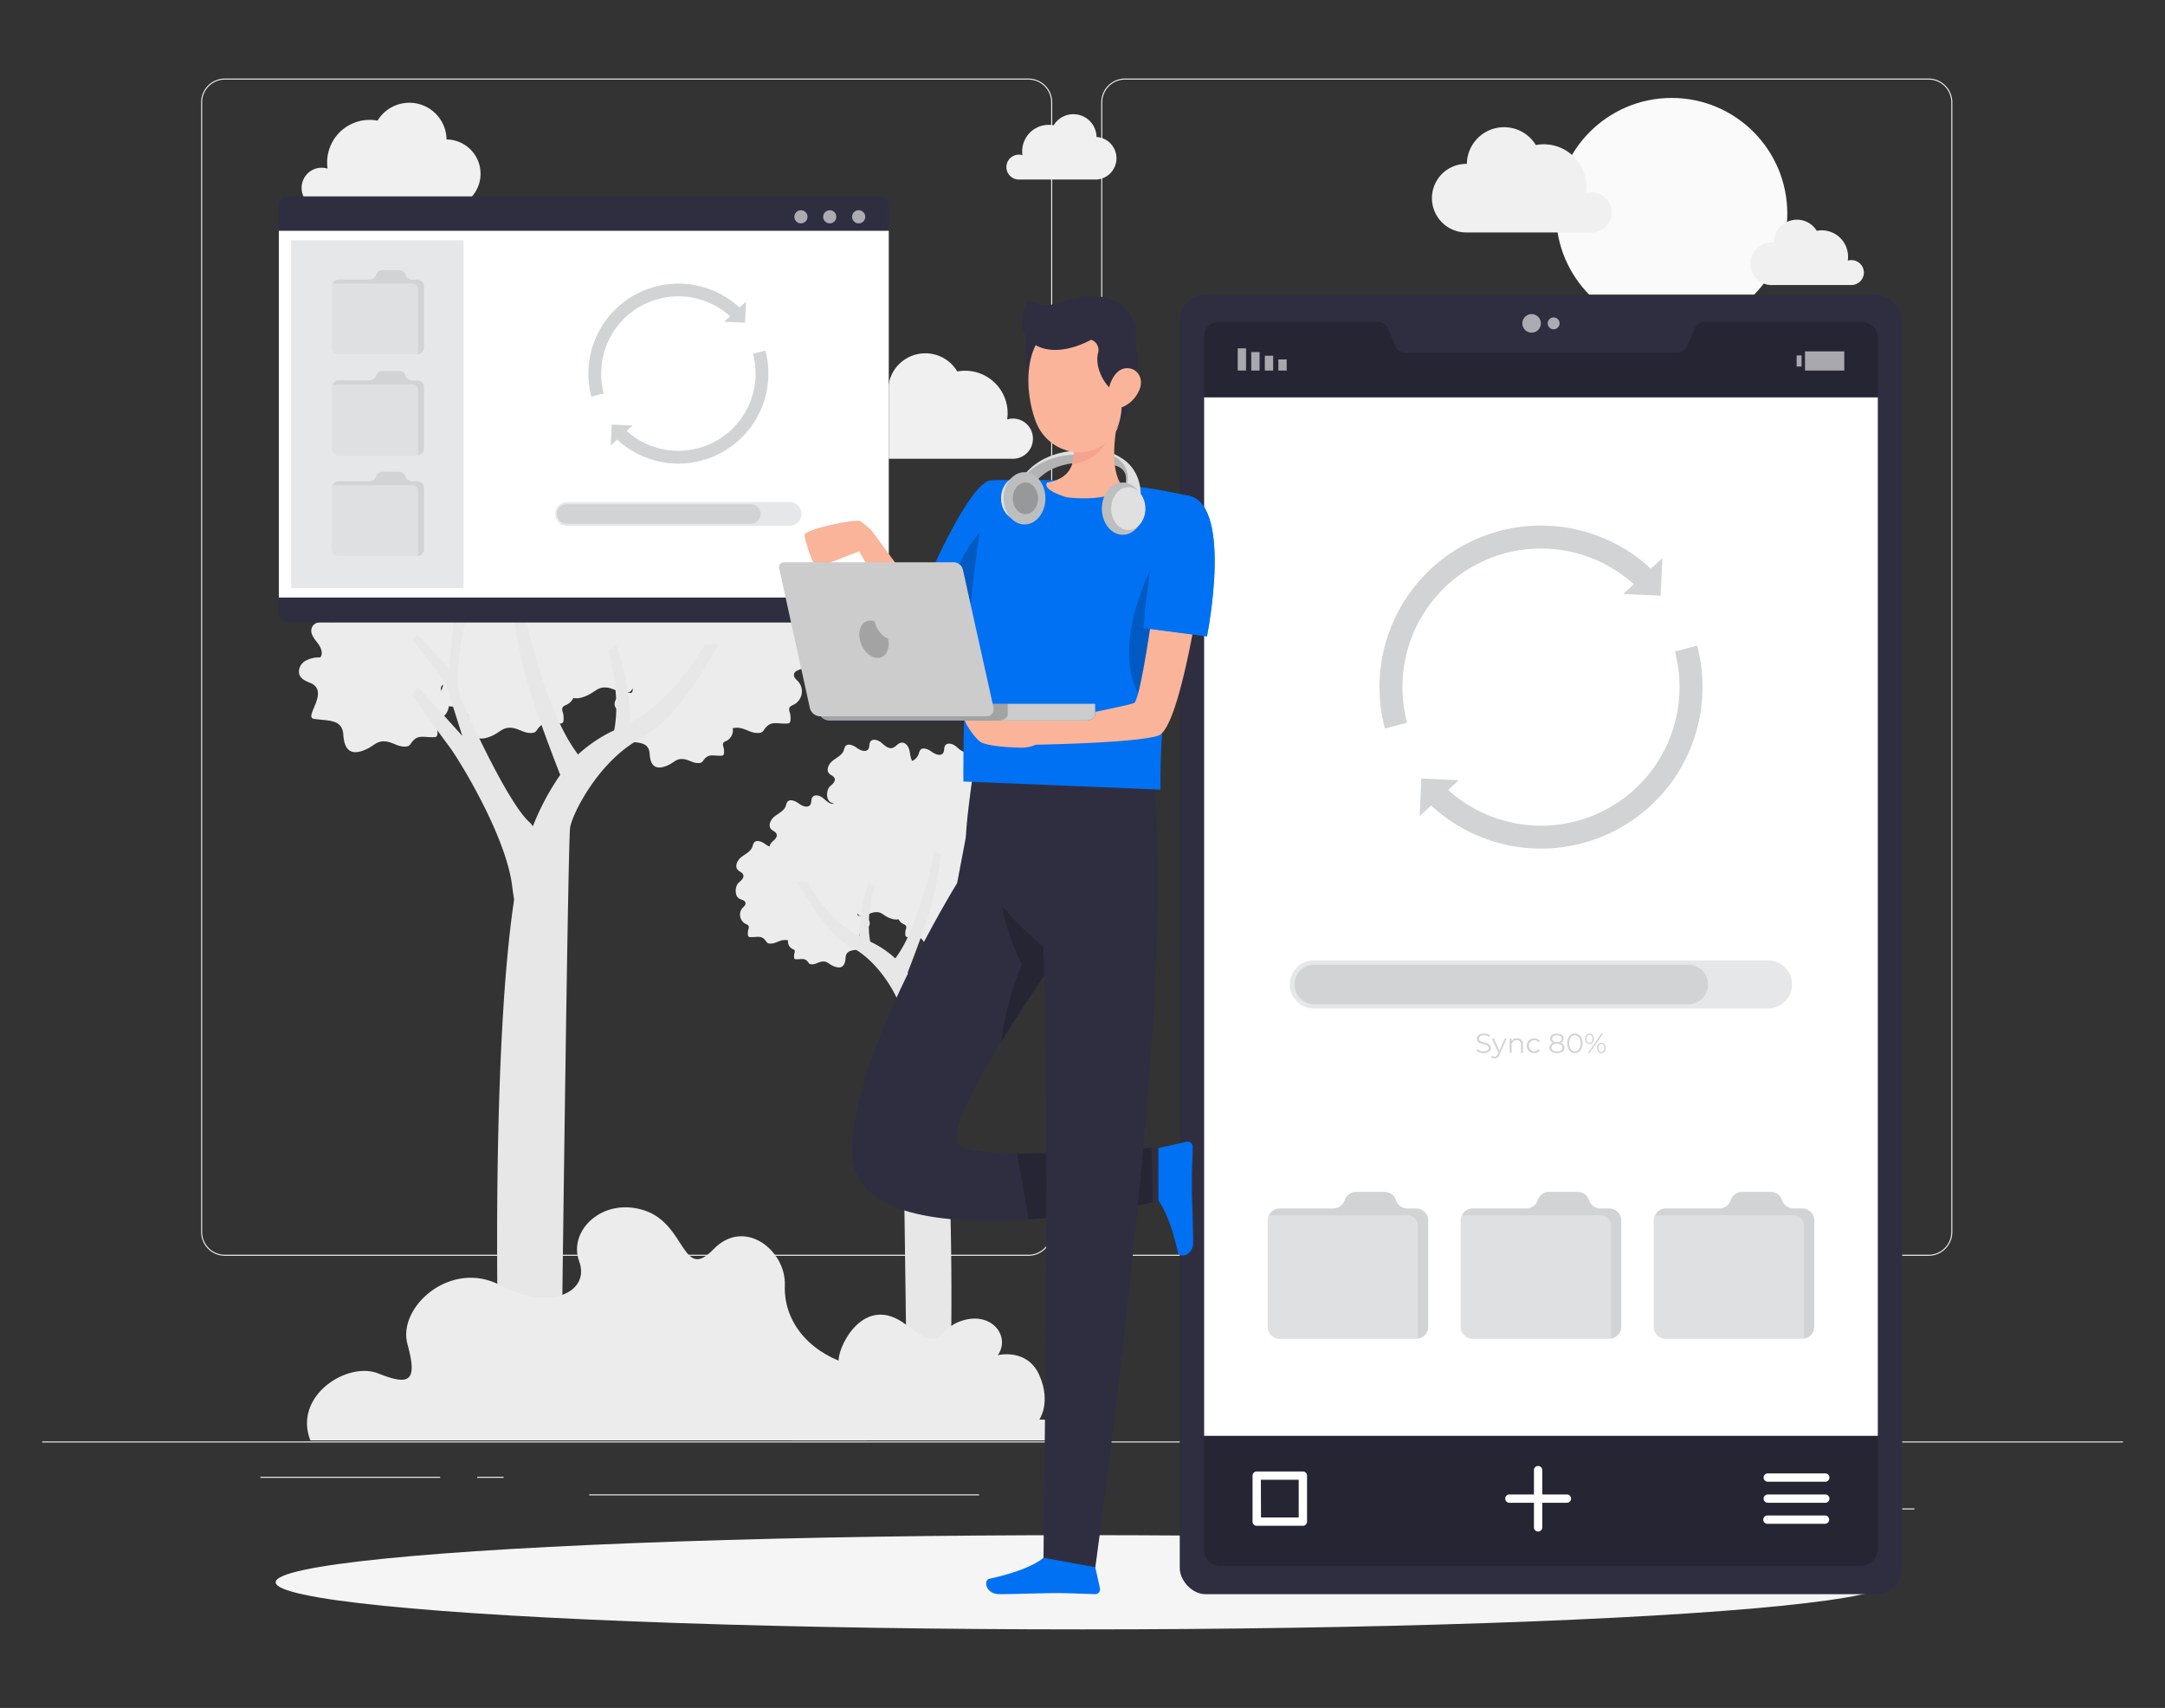  <!DOCTYPE svg PUBLIC "-//W3C//DTD SVG 1.1//EN" "http://www.w3.org/Graphics/SVG/1.1/DTD/svg11.dtd">
<svg id="f0a080c0-4ea1-4b4b-99f9-3d2355b20f45" data-name="Layer 1" xmlns="http://www.w3.org/2000/svg" width="865.76" height="682.89" viewBox="0 0 865.76 682.89">
<rect x="0" y="0" width="865.76" height="682.89" fill="#333333" stroke="none"/>
<defs>
<style xmlns="http://www.w3.org/1999/xhtml">*, ::after, ::before { box-sizing: border-box; }
img, svg { vertical-align: middle; }
</style>
<style xmlns="http://www.w3.org/1999/xhtml">*, body, html { -webkit-font-smoothing: antialiased; }
img, svg { max-width: 100%; }
</style>
</defs>
<rect x="16.85" y="576.33" width="832.07" height="0.42" fill="#ececec"/>
<rect x="710.43" y="603.11" width="55.12" height="0.42" fill="#ececec"/>
<rect x="553.58" y="607.63" width="14.47" height="0.42" fill="#ececec"/>
<rect x="676.82" y="587.66" width="31.94" height="0.42" fill="#ececec"/>
<rect x="104.14" y="590.46" width="71.88" height="0.42" fill="#ececec"/>
<rect x="190.84" y="590.46" width="10.54" height="0.42" fill="#ececec"/>
<rect x="235.63" y="597.48" width="155.89" height="0.42" fill="#ececec"/>
<path d="M411.27,502.11H89.93a9.51,9.51,0,0,1-9.5-9.5V40.91a9.51,9.51,0,0,1,9.5-9.5H411.27a9.51,9.51,0,0,1,9.5,9.5v451.7A9.51,9.51,0,0,1,411.27,502.11ZM89.93,31.82a9.1,9.1,0,0,0-9.09,9.09v451.7a9.09,9.09,0,0,0,9.09,9.08H411.27a9.09,9.09,0,0,0,9.08-9.08V40.91a9.09,9.09,0,0,0-9.08-9.09Z" fill="#ececec"/>
<path d="M771.22,502.11H449.88a9.51,9.51,0,0,1-9.5-9.5V40.91a9.51,9.51,0,0,1,9.5-9.5H771.22a9.51,9.51,0,0,1,9.5,9.5v451.7A9.51,9.51,0,0,1,771.22,502.11ZM449.88,31.82a9.1,9.1,0,0,0-9.09,9.09v451.7a9.09,9.09,0,0,0,9.09,9.08H771.22a9.09,9.09,0,0,0,9.08-9.08V40.91a9.09,9.09,0,0,0-9.08-9.09Z" fill="#ececec"/>
<circle cx="668.48" cy="85.4" r="46.24" fill="#fafafa"/>
<path d="M644.49,84.87a8,8,0,0,0-8-8,8,8,0,0,0-2.3.34,18.29,18.29,0,0,0,.18-2.47A17,17,0,0,0,614.17,58a14.88,14.88,0,0,0-27.59,7.52h-.25a13.71,13.71,0,0,0,0,27.42h50.35A8,8,0,0,0,644.49,84.87Z" fill="#f0f0f0"/>
<path d="M413.06,175.36a8,8,0,0,0-8-8,8,8,0,0,0-2.3.34,18.17,18.17,0,0,0,.18-2.47,17,17,0,0,0-17-17,17.86,17.86,0,0,0-3.13.29A14.88,14.88,0,0,0,355.15,156l-.25,0a13.72,13.72,0,0,0,0,27.43h50.35A8,8,0,0,0,413.06,175.36Z" fill="#f0f0f0"/>
<path d="M120.62,75.13A8,8,0,0,1,131,67.43a16.7,16.7,0,0,1-.18-2.47,17,17,0,0,1,20.16-16.73,14.88,14.88,0,0,1,27.59,7.53l.25,0a13.72,13.72,0,0,1,0,27.43H128.43A8,8,0,0,1,120.62,75.13Z" fill="#f0f0f0"/>
<path d="M745.35,109a5,5,0,0,0-5-5,5.28,5.28,0,0,0-1.44.21,9.67,9.67,0,0,0,.11-1.53,10.54,10.54,0,0,0-12.53-10.4,9.25,9.25,0,0,0-17.15,4.67h-.15a8.53,8.53,0,1,0,0,17h31.3A5,5,0,0,0,745.35,109Z" fill="#f0f0f0"/>
<path d="M402.44,66.83a5,5,0,0,1,5-5,4.85,4.85,0,0,1,1.43.21,11,11,0,0,1-.11-1.53,10.59,10.59,0,0,1,10.58-10.59,11.31,11.31,0,0,1,2,.18,9.25,9.25,0,0,1,17.15,4.68h.16a8.53,8.53,0,0,1,0,17H407.29A5,5,0,0,1,402.44,66.83Z" fill="#f0f0f0"/>
<path d="M137.76,296.87a15.64,15.64,0,0,1-.47-3.12c-.39-6.48-6.57-5.46-11.84-6.34-4.11-.68,6.78-11.07-1.51-14.42-1.54-.63-3.22-1.33-4-2.79-1-1.94,0-4.48,1.8-5.75a11.14,11.14,0,0,1,6.3-1.58c1.35-1.64.25-4.12-1.06-5.8s-2.91-3.59-2.42-5.66c.75-3.12,5.12-3.23,8.28-2.63,1.17-1.89,1.14-4.25,1.71-6.39s2.27-4.4,4.47-4.13,3.35,2.59,5.39,3.07c2.36.56,4.41-1.53,6.26-3.1s5.1-2.55,6.38-.48c.76,1.24.3,3,1.1,4.18,1.37,2.11,4.64.8,6.67-.7s5.26-2.85,6.68-.77a8.33,8.33,0,0,1,.79,2.16c1,2.77,4,4.15,6.28,5.93s4.18,5.3,2.21,7.47c-1,1.07-2.69,1.5-3.17,2.86-.6,1.71,1.14,3.23,2.51,4.4,2.29,2,2.71,7.78-.32,9.38-1.27.67-3.14.87-3.45,2.27s1,2.24,1.84,3.2a6,6,0,0,1-1.84,9c-.73.35-1.62.64-1.89,1.4a2.83,2.83,0,0,0,.17,1.69,8.69,8.69,0,0,1,.29,3.25,1.49,1.49,0,0,1-.39,1,1.59,1.59,0,0,1-1,.27c-4.38.19-6.49-1.36-9.16,2.45a3.12,3.12,0,0,1-.91,1,2.91,2.91,0,0,1-1.2.3c-3,.25-5-1.63-7.72-2-3.82-.49-4.62,1.48-8,3.06C141.31,302,138.75,300.47,137.76,296.87Z" fill="#ececec"/>
<path d="M188.13,291.43a15.63,15.63,0,0,1-.47-3.13c-.38-6.48-6.57-5.45-11.83-6.33-4.12-.69,6.77-11.07-1.52-14.43-1.54-.62-3.21-1.32-4-2.78-1-1.94,0-4.49,1.81-5.75a11.11,11.11,0,0,1,6.29-1.58c1.35-1.65.25-4.12-1-5.8s-2.92-3.59-2.42-5.66c.75-3.13,5.12-3.24,8.27-2.63,1.17-1.89,1.15-4.25,1.71-6.4s2.28-4.4,4.48-4.13,3.34,2.6,5.38,3.08c2.36.56,4.41-1.54,6.27-3.1s5.09-2.55,6.37-.49c.77,1.24.31,3,1.1,4.18,1.38,2.11,4.65.8,6.67-.69s5.26-2.85,6.69-.78a8.93,8.93,0,0,1,.79,2.17c1,2.77,4,4.15,6.28,5.92s4.18,5.31,2.2,7.48c-1,1.07-2.68,1.5-3.16,2.86-.61,1.7,1.13,3.23,2.51,4.4,2.29,2,2.7,7.78-.33,9.37-1.27.67-3.13.88-3.44,2.28s1,2.23,1.84,3.2a6,6,0,0,1-1.85,9c-.72.35-1.62.64-1.89,1.4a2.85,2.85,0,0,0,.18,1.69,9.09,9.09,0,0,1,.29,3.24,1.46,1.46,0,0,1-.4,1,1.51,1.51,0,0,1-1,.27c-4.37.2-6.48-1.35-9.15,2.46a3.21,3.21,0,0,1-.91,1,2.77,2.77,0,0,1-1.21.3c-3,.25-5-1.62-7.72-2-3.81-.49-4.62,1.48-8,3.05C191.69,296.56,189.13,295,188.13,291.43Z" fill="#ececec"/>
<path d="M193,259.35a15.63,15.63,0,0,1-.47-3.13c-.39-6.48-6.57-5.45-11.84-6.33-4.11-.69,6.78-11.08-1.51-14.43-1.54-.62-3.22-1.32-4-2.79-1-1.93,0-4.48,1.8-5.74a11.12,11.12,0,0,1,6.3-1.58c1.35-1.65.25-4.12-1.06-5.8s-2.91-3.59-2.42-5.66c.75-3.13,5.12-3.24,8.28-2.63,1.17-1.89,1.14-4.25,1.71-6.4s2.27-4.4,4.47-4.13,3.35,2.6,5.38,3.08c2.37.55,4.42-1.54,6.27-3.1s5.1-2.55,6.38-.49c.76,1.24.3,3,1.1,4.18,1.37,2.11,4.64.8,6.67-.69s5.26-2.86,6.68-.78a8.53,8.53,0,0,1,.79,2.17c1,2.77,3.95,4.15,6.28,5.92s4.18,5.31,2.21,7.48c-1,1.07-2.69,1.5-3.17,2.86-.6,1.7,1.14,3.23,2.51,4.4,2.29,2,2.71,7.78-.32,9.37-1.27.67-3.14.88-3.45,2.28-.28,1.25,1,2.23,1.84,3.2a6,6,0,0,1-1.84,9c-.73.35-1.62.63-1.89,1.39a2.87,2.87,0,0,0,.17,1.7,8.66,8.66,0,0,1,.29,3.24,1.47,1.47,0,0,1-.39,1,1.52,1.52,0,0,1-1,.27c-4.38.2-6.49-1.35-9.16,2.45a2.92,2.92,0,0,1-.91,1,2.77,2.77,0,0,1-1.2.3c-3,.25-5-1.63-7.72-2-3.82-.48-4.62,1.48-8,3.06C196.54,264.48,194,263,193,259.35Z" fill="#ececec"/>
<path d="M226.17,275.33a15.63,15.63,0,0,1-.47-3.13c-.38-6.48-6.57-5.45-11.83-6.33-4.12-.69,6.77-11.08-1.52-14.43-1.54-.62-3.21-1.32-4-2.79-1-1.93,0-4.48,1.81-5.75a11.16,11.16,0,0,1,6.29-1.57c1.35-1.65.25-4.12-1.06-5.8s-2.91-3.59-2.41-5.66c.75-3.13,5.12-3.24,8.27-2.63,1.17-1.89,1.15-4.25,1.71-6.4s2.28-4.4,4.48-4.13,3.34,2.6,5.38,3.08c2.36.55,4.41-1.54,6.26-3.11s5.1-2.54,6.38-.48c.76,1.24.31,3,1.1,4.18,1.38,2.11,4.65.8,6.67-.69s5.26-2.86,6.69-.78a8.51,8.51,0,0,1,.78,2.17c1,2.77,4,4.15,6.29,5.92s4.18,5.31,2.2,7.48c-1,1.06-2.68,1.5-3.17,2.86-.6,1.7,1.14,3.23,2.52,4.4,2.29,1.95,2.7,7.78-.33,9.37-1.27.67-3.13.88-3.45,2.28s1,2.23,1.84,3.2a6,6,0,0,1-1.84,9c-.73.35-1.62.63-1.89,1.39a2.87,2.87,0,0,0,.18,1.7,9.07,9.07,0,0,1,.29,3.24,1.48,1.48,0,0,1-.4,1,1.52,1.52,0,0,1-1,.27c-4.37.2-6.48-1.35-9.15,2.45a3.14,3.14,0,0,1-.91,1,2.77,2.77,0,0,1-1.21.3c-3,.25-5-1.63-7.72-2-3.81-.48-4.62,1.48-8,3.06C229.73,280.46,227.17,278.93,226.17,275.33Z" fill="#ececec"/>
<path d="M259.71,268a15.63,15.63,0,0,1-.47-3.13c-.39-6.48-6.57-5.45-11.84-6.33-4.11-.69,6.78-11.08-1.51-14.43-1.54-.62-3.22-1.32-4-2.79-1-1.93,0-4.48,1.8-5.75A11.21,11.21,0,0,1,250,234c1.35-1.65.25-4.12-1.06-5.8s-2.91-3.59-2.41-5.66c.75-3.13,5.11-3.24,8.27-2.63,1.17-1.89,1.14-4.25,1.71-6.4s2.27-4.4,4.48-4.13,3.34,2.6,5.38,3.08c2.36.55,4.41-1.54,6.26-3.11s5.1-2.54,6.38-.48c.76,1.24.3,3,1.1,4.18,1.38,2.11,4.64.8,6.67-.69s5.26-2.86,6.69-.78a8.91,8.91,0,0,1,.78,2.17c1,2.77,3.95,4.15,6.29,5.92s4.17,5.31,2.2,7.47c-1,1.07-2.68,1.51-3.17,2.87-.6,1.7,1.14,3.23,2.51,4.4,2.29,1.95,2.71,7.78-.32,9.37-1.27.67-3.14.88-3.45,2.28s1,2.23,1.84,3.2a6,6,0,0,1-1.84,9c-.73.35-1.62.63-1.89,1.39a3,3,0,0,0,.17,1.7,8.64,8.64,0,0,1,.29,3.24,1.47,1.47,0,0,1-.39,1,1.52,1.52,0,0,1-1,.27c-4.37.2-6.48-1.35-9.15,2.45a3.05,3.05,0,0,1-.92,1,2.77,2.77,0,0,1-1.2.3c-3,.25-5-1.63-7.72-2-3.81-.48-4.62,1.48-8,3.06C263.26,273.08,260.7,271.55,259.71,268Z" fill="#ececec"/>
<path d="M260.15,303.82a11.69,11.69,0,0,1-.37-2.46c-.31-5.1-5.18-4.29-9.32-5-3.24-.54,5.33-8.72-1.2-11.36a5.75,5.75,0,0,1-3.15-2.19c-.82-1.52,0-3.53,1.43-4.53a8.71,8.71,0,0,1,5-1.24c1.07-1.3.2-3.24-.83-4.57s-2.29-2.82-1.9-4.45c.59-2.46,4-2.55,6.51-2.07.92-1.49.91-3.35,1.35-5s1.79-3.46,3.53-3.25,2.63,2,4.23,2.42c1.86.44,3.48-1.21,4.94-2.44s4-2,5-.38c.6,1,.24,2.33.86,3.29,1.09,1.66,3.66.63,5.26-.55s4.14-2.25,5.26-.61a7,7,0,0,1,.62,1.71c.75,2.18,3.11,3.26,5,4.66s3.29,4.18,1.73,5.89c-.76.84-2.11,1.18-2.49,2.25-.48,1.34.89,2.54,2,3.46,1.8,1.54,2.13,6.13-.26,7.38-1,.53-2.47.69-2.71,1.8s.78,1.75,1.44,2.52a4.73,4.73,0,0,1-1.45,7.05c-.57.28-1.27.5-1.48,1.1a2.19,2.19,0,0,0,.13,1.33,7.13,7.13,0,0,1,.23,2.56,1.19,1.19,0,0,1-.31.8,1.17,1.17,0,0,1-.76.21c-3.44.16-5.1-1.06-7.2,1.94a2.75,2.75,0,0,1-.72.76,2.22,2.22,0,0,1-.95.23c-2.37.2-3.92-1.28-6.08-1.55-3-.39-3.64,1.16-6.28,2.4C263,307.86,260.93,306.66,260.15,303.82Z" fill="#ececec"/>
<path d="M278.94,291.43a15.63,15.63,0,0,1-.47-3.13c-.39-6.48-6.57-5.45-11.84-6.33-4.11-.69,6.78-11.07-1.51-14.43-1.54-.62-3.22-1.32-4-2.78-1-1.94,0-4.49,1.8-5.75a11.14,11.14,0,0,1,6.3-1.58c1.35-1.65.25-4.12-1.06-5.8s-2.91-3.59-2.41-5.66c.75-3.13,5.11-3.24,8.27-2.63,1.17-1.89,1.14-4.25,1.71-6.4s2.27-4.4,4.48-4.13,3.34,2.6,5.38,3.08c2.36.56,4.41-1.54,6.26-3.1s5.1-2.55,6.38-.49c.76,1.24.3,3,1.1,4.18,1.38,2.11,4.64.8,6.67-.69s5.26-2.85,6.69-.78a8.91,8.91,0,0,1,.78,2.17c1,2.77,3.95,4.15,6.29,5.92s4.17,5.31,2.2,7.48c-1,1.07-2.68,1.5-3.17,2.86-.6,1.7,1.14,3.23,2.51,4.4,2.29,2,2.71,7.78-.32,9.37-1.27.67-3.14.88-3.45,2.28s1,2.23,1.84,3.2a6,6,0,0,1-1.84,9c-.73.35-1.62.64-1.89,1.4a2.92,2.92,0,0,0,.17,1.69,8.66,8.66,0,0,1,.29,3.24,1.45,1.45,0,0,1-.39,1,1.52,1.52,0,0,1-1,.27c-4.37.2-6.48-1.35-9.15,2.46a3.13,3.13,0,0,1-.92,1,2.77,2.77,0,0,1-1.2.3c-3,.25-5-1.62-7.72-2-3.82-.49-4.62,1.48-8,3.05C282.49,296.56,279.93,295,278.94,291.43Z" fill="#ececec"/>
<path d="M226.17,235.86a15.42,15.42,0,0,1-.47-3.12c-.38-6.48-6.57-5.45-11.83-6.33-4.12-.69,6.77-11.08-1.52-14.43-1.54-.62-3.21-1.33-4-2.79-1-1.93,0-4.48,1.81-5.75a11.17,11.17,0,0,1,6.29-1.58c1.35-1.64.25-4.11-1.06-5.79s-2.91-3.59-2.41-5.66c.75-3.13,5.12-3.24,8.27-2.63,1.17-1.89,1.15-4.25,1.71-6.4s2.28-4.4,4.48-4.13,3.34,2.6,5.38,3.07c2.36.56,4.41-1.53,6.26-3.1s5.1-2.54,6.38-.48c.76,1.24.31,3,1.1,4.18,1.38,2.11,4.65.8,6.67-.7s5.26-2.85,6.69-.77a8.51,8.51,0,0,1,.78,2.17c1,2.77,4,4.14,6.29,5.92s4.18,5.31,2.2,7.47c-1,1.07-2.68,1.51-3.17,2.87-.6,1.7,1.14,3.23,2.52,4.4,2.29,1.95,2.7,7.78-.33,9.37-1.27.67-3.13.88-3.45,2.28-.27,1.25,1,2.23,1.84,3.2a6,6,0,0,1-1.84,9c-.73.35-1.62.63-1.89,1.39a2.83,2.83,0,0,0,.18,1.69,9.15,9.15,0,0,1,.29,3.25,1.48,1.48,0,0,1-.4,1,1.59,1.59,0,0,1-1,.27c-4.37.19-6.48-1.35-9.15,2.45a3.14,3.14,0,0,1-.91,1,2.77,2.77,0,0,1-1.21.3c-3,.25-5-1.63-7.72-2-3.81-.48-4.62,1.48-8,3.06C229.73,241,227.17,239.46,226.17,235.86Z" fill="#ececec"/>
<path d="M183.09,238.07a15.63,15.63,0,0,1-.47-3.13c-.39-6.48-6.58-5.45-11.84-6.33-4.11-.69,6.78-11.07-1.51-14.43-1.54-.62-3.22-1.32-4-2.78-1.05-1.94,0-4.49,1.8-5.75a11.12,11.12,0,0,1,6.3-1.58c1.35-1.65.25-4.12-1.06-5.8s-2.91-3.59-2.42-5.66c.75-3.13,5.12-3.24,8.28-2.63,1.16-1.89,1.14-4.25,1.71-6.4s2.27-4.4,4.47-4.13,3.35,2.6,5.38,3.08c2.37.56,4.42-1.54,6.27-3.1s5.1-2.55,6.38-.49c.76,1.24.3,3,1.1,4.18,1.37,2.11,4.64.8,6.67-.69s5.26-2.85,6.68-.78a8.53,8.53,0,0,1,.79,2.17c1,2.77,3.95,4.15,6.28,5.92s4.18,5.31,2.21,7.48c-1,1.07-2.69,1.5-3.17,2.86-.6,1.7,1.14,3.23,2.51,4.4,2.29,2,2.71,7.78-.32,9.37-1.27.67-3.14.88-3.45,2.28s1,2.23,1.84,3.2a6,6,0,0,1-1.84,9c-.73.35-1.62.64-1.89,1.4a2.77,2.77,0,0,0,.17,1.69,8.66,8.66,0,0,1,.29,3.24,1.45,1.45,0,0,1-.39,1,1.52,1.52,0,0,1-1,.27c-4.38.2-6.49-1.35-9.16,2.46a3,3,0,0,1-.91,1,2.77,2.77,0,0,1-1.2.3c-3,.25-5-1.62-7.72-2-3.82-.48-4.63,1.49-8,3.06C186.64,243.2,184.08,241.67,183.09,238.07Z" fill="#ececec"/>
<path d="M156.92,255.7a15.64,15.64,0,0,1-.47-3.12c-.39-6.49-6.58-5.46-11.84-6.34-4.11-.69,6.78-11.07-1.51-14.42-1.54-.63-3.22-1.33-4-2.79-1-1.94,0-4.48,1.8-5.75a11.12,11.12,0,0,1,6.3-1.58c1.35-1.64.25-4.12-1.06-5.8s-2.91-3.59-2.42-5.66c.75-3.12,5.12-3.24,8.28-2.63,1.16-1.89,1.14-4.25,1.71-6.4s2.27-4.4,4.47-4.13,3.35,2.6,5.38,3.08c2.37.56,4.42-1.53,6.27-3.1s5.1-2.55,6.38-.48c.76,1.23.3,3,1.1,4.17,1.37,2.12,4.64.81,6.67-.69s5.26-2.85,6.68-.78a8.53,8.53,0,0,1,.79,2.17c1,2.77,4,4.15,6.28,5.93s4.18,5.3,2.21,7.47c-1,1.07-2.69,1.5-3.17,2.86-.6,1.71,1.14,3.23,2.51,4.4,2.29,1.95,2.71,7.78-.32,9.38-1.27.66-3.14.87-3.45,2.27s1,2.23,1.84,3.2a6,6,0,0,1-1.84,9c-.73.35-1.62.64-1.89,1.4a2.77,2.77,0,0,0,.17,1.69,8.69,8.69,0,0,1,.29,3.25,1.45,1.45,0,0,1-.39,1,1.46,1.46,0,0,1-1,.27c-4.38.2-6.49-1.35-9.16,2.46a3.12,3.12,0,0,1-.91,1,2.91,2.91,0,0,1-1.2.3c-3,.24-5-1.63-7.72-2-3.82-.49-4.63,1.48-8,3.06C160.47,260.83,157.91,259.3,156.92,255.7Z" fill="#ececec"/>
<path d="M164.85,278s11,15.48,14.72,20.38,22.65,35.48,25.21,55.7c.28,2.16.55,4,.81,5.64-8.12,53.57-6.84,151.59-6.56,168.37h25.72c.24-18.92,2.42-191.89,3.23-197.18.85-5.58,11.6-26.86,28.2-35.61s31-37.67,31-37.67h-5.29s-9.82,17.73-23.78,27.55a54.22,54.22,0,0,1-6.28,3.72c.5-16-5.56-31.27-5.56-31.27l-2.85,2.64c3.86,15.79,3.35,25.91,2.18,31.73a57,57,0,0,0-14.44,9.66c-14.48-18.84-22.63-61.91-22.63-61.91l-3.71,2a220.45,220.45,0,0,0,4.79,26.42c2.72,11.15,10.7,32.14,14.42,41.67a98.88,98.88,0,0,0-10.94,20.54,8.74,8.74,0,0,0-1.4-1.67c-9.43-8.53-27.17-48.84-27.17-48.84-4.29-9.37,2.26-34,2.26-34h-5l-2.22,21.51-12.45-13.59-2.27,1.89,13.21,17,6.8,21.52-17.74-19.63Z" fill="#e7e7e7"/>
<path d="M422.74,379.89a10.56,10.56,0,0,0,.32-2.17c.27-4.49,4.56-3.78,8.21-4.39,2.85-.48-4.7-7.68,1.05-10a5.1,5.1,0,0,0,2.78-1.94,3.26,3.26,0,0,0-1.26-4,7.72,7.72,0,0,0-4.36-1.1c-.94-1.14-.18-2.85.73-4s2-2.49,1.68-3.92c-.52-2.17-3.55-2.25-5.74-1.83-.81-1.31-.79-2.94-1.19-4.43s-1.57-3.05-3.1-2.87-2.32,1.8-3.73,2.14c-1.64.38-3.06-1.07-4.34-2.15s-3.54-1.77-4.43-.34c-.53.86-.21,2.06-.76,2.9-1,1.46-3.22.55-4.63-.48s-3.64-2-4.63-.54a6.41,6.41,0,0,0-.55,1.5c-.66,1.92-2.74,2.88-4.35,4.11s-2.9,3.68-1.53,5.18c.67.74,1.86,1,2.2,2,.41,1.18-.79,2.24-1.75,3.05-1.58,1.35-1.87,5.39.23,6.5.88.46,2.17.6,2.39,1.58s-.69,1.54-1.28,2.21a4.18,4.18,0,0,0,1.28,6.22c.51.24,1.12.44,1.31,1a1.94,1.94,0,0,1-.12,1.18,6.31,6.31,0,0,0-.2,2.25,1,1,0,0,0,.27.71,1.09,1.09,0,0,0,.67.18c3,.14,4.49-.94,6.35,1.7a1.93,1.93,0,0,0,.63.67,1.86,1.86,0,0,0,.83.21c2.09.17,3.45-1.13,5.36-1.37,2.64-.34,3.2,1,5.53,2.12C420.27,383.44,422.05,382.38,422.74,379.89Z" fill="#ececec"/>
<path d="M387.81,376.11a11,11,0,0,0,.33-2.16c.26-4.5,4.55-3.79,8.2-4.4,2.85-.47-4.7-7.67,1.05-10a5.08,5.08,0,0,0,2.78-1.93,3.27,3.27,0,0,0-1.26-4,7.71,7.71,0,0,0-4.36-1.09c-.94-1.14-.18-2.86.73-4s2-2.49,1.68-3.93c-.52-2.16-3.55-2.24-5.74-1.82-.81-1.31-.79-2.95-1.19-4.44s-1.57-3.05-3.1-2.86-2.32,1.8-3.73,2.13c-1.64.39-3.06-1.06-4.34-2.15s-3.54-1.76-4.42-.33c-.54.86-.22,2.05-.77,2.9-.95,1.46-3.22.55-4.62-.49s-3.65-2-4.64-.53a6.25,6.25,0,0,0-.55,1.5c-.66,1.92-2.74,2.87-4.35,4.11s-2.9,3.68-1.53,5.18c.67.74,1.86,1,2.2,2,.42,1.18-.79,2.24-1.75,3.05-1.58,1.35-1.87,5.4.23,6.5.88.47,2.17.61,2.39,1.58s-.69,1.55-1.28,2.22a4.17,4.17,0,0,0,1.28,6.21c.51.25,1.13.44,1.31,1a1.9,1.9,0,0,1-.12,1.17,6.33,6.33,0,0,0-.2,2.25,1,1,0,0,0,.27.71,1.1,1.1,0,0,0,.67.19c3,.13,4.5-.94,6.35,1.7a2.12,2.12,0,0,0,.63.67,2,2,0,0,0,.84.21c2.08.17,3.44-1.13,5.35-1.37,2.64-.34,3.2,1,5.53,2.12C385.34,379.67,387.12,378.61,387.81,376.11Z" fill="#ececec"/>
<path d="M384.44,353.87a10.53,10.53,0,0,0,.33-2.17c.27-4.49,4.56-3.78,8.21-4.39,2.85-.48-4.7-7.68,1-10a5.06,5.06,0,0,0,2.77-1.94,3.26,3.26,0,0,0-1.25-4,7.75,7.75,0,0,0-4.37-1.1c-.93-1.14-.17-2.85.74-4s2-2.49,1.67-3.92c-.52-2.17-3.55-2.25-5.74-1.83-.8-1.3-.79-2.94-1.18-4.43s-1.58-3-3.11-2.87-2.31,1.81-3.73,2.14c-1.64.38-3.05-1.07-4.34-2.15s-3.54-1.77-4.42-.34c-.53.86-.21,2.06-.76,2.9-1,1.46-3.22.56-4.63-.48s-3.65-2-4.64-.54a6,6,0,0,0-.54,1.5c-.67,1.92-2.74,2.88-4.36,4.11s-2.89,3.68-1.53,5.18c.68.74,1.86,1,2.2,2,.42,1.18-.79,2.24-1.74,3.05-1.59,1.35-1.88,5.39.22,6.5.88.46,2.18.61,2.39,1.58s-.69,1.54-1.27,2.21a4.18,4.18,0,0,0,1.28,6.22c.5.24,1.12.44,1.31,1a2.07,2.07,0,0,1-.12,1.17,6.12,6.12,0,0,0-.21,2.25,1.05,1.05,0,0,0,.28.71,1.08,1.08,0,0,0,.66.18c3,.14,4.5-.93,6.35,1.7a2.16,2.16,0,0,0,.63.68,2,2,0,0,0,.84.2c2.08.18,3.45-1.13,5.35-1.37,2.65-.33,3.21,1,5.53,2.12C382,357.43,383.75,356.36,384.44,353.87Z" fill="#ececec"/>
<path d="M361.43,365a10.53,10.53,0,0,0,.33-2.17c.27-4.49,4.56-3.78,8.21-4.39,2.85-.48-4.7-7.68,1-10a5,5,0,0,0,2.77-1.94,3.26,3.26,0,0,0-1.25-4,7.73,7.73,0,0,0-4.37-1.1c-.93-1.14-.17-2.85.74-4s2-2.49,1.67-3.92c-.52-2.17-3.55-2.25-5.74-1.83-.8-1.31-.79-2.94-1.18-4.43s-1.58-3.05-3.1-2.87-2.32,1.81-3.74,2.14c-1.63.38-3.05-1.07-4.34-2.15s-3.53-1.77-4.42-.34c-.53.86-.21,2.06-.76,2.9-1,1.46-3.22.56-4.63-.48s-3.65-2-4.64-.54a6,6,0,0,0-.54,1.5c-.67,1.92-2.74,2.88-4.36,4.11s-2.89,3.68-1.53,5.18c.68.74,1.87,1,2.2,2,.42,1.18-.79,2.24-1.74,3.05-1.59,1.35-1.88,5.39.22,6.5.88.46,2.18.61,2.39,1.58s-.68,1.54-1.27,2.21a4.18,4.18,0,0,0,1.28,6.22c.5.24,1.12.44,1.31,1a2.07,2.07,0,0,1-.12,1.17,6.12,6.12,0,0,0-.21,2.25,1.05,1.05,0,0,0,.28.71,1.08,1.08,0,0,0,.66.18c3,.14,4.5-.93,6.35,1.7a2.28,2.28,0,0,0,.63.68,2,2,0,0,0,.84.2c2.08.18,3.45-1.13,5.35-1.37,2.65-.34,3.21,1,5.54,2.12C359,368.51,360.74,367.44,361.43,365Z" fill="#ececec"/>
<path d="M338.18,359.83a11.14,11.14,0,0,0,.33-2.17c.26-4.49,4.55-3.78,8.2-4.39,2.85-.47-4.7-7.68,1.05-10a5.08,5.08,0,0,0,2.78-1.93,3.27,3.27,0,0,0-1.26-4,7.63,7.63,0,0,0-4.36-1.09c-.94-1.14-.18-2.86.73-4s2-2.49,1.68-3.93c-.52-2.17-3.55-2.24-5.74-1.82-.81-1.31-.79-2.95-1.19-4.44s-1.57-3.05-3.1-2.86-2.32,1.8-3.73,2.13c-1.64.39-3.06-1.06-4.34-2.15s-3.54-1.77-4.42-.33c-.53.85-.22,2.05-.77,2.89-1,1.47-3.22.56-4.62-.48s-3.65-2-4.64-.54a6.32,6.32,0,0,0-.55,1.51c-.66,1.92-2.74,2.87-4.35,4.1s-2.9,3.68-1.53,5.19c.67.74,1.86,1,2.2,2,.42,1.18-.79,2.24-1.74,3.05-1.59,1.35-1.88,5.4.22,6.5.88.46,2.17.61,2.39,1.58s-.69,1.55-1.28,2.22a4.18,4.18,0,0,0,1.28,6.21c.51.24,1.13.44,1.31,1a1.9,1.9,0,0,1-.12,1.17,6.33,6.33,0,0,0-.2,2.25,1,1,0,0,0,.27.71,1.1,1.1,0,0,0,.67.19c3,.13,4.5-.94,6.35,1.7a2.12,2.12,0,0,0,.63.67,2.17,2.17,0,0,0,.84.21c2.08.17,3.44-1.13,5.35-1.38,2.64-.33,3.2,1,5.53,2.13C335.71,363.39,337.49,362.33,338.18,359.83Z" fill="#ececec"/>
<path d="M337.87,384.71a7.78,7.78,0,0,0,.26-1.71c.21-3.54,3.59-3,6.46-3.46,2.25-.37-3.7-6,.83-7.87a4,4,0,0,0,2.19-1.53,2.59,2.59,0,0,0-1-3.14,6.17,6.17,0,0,0-3.44-.86c-.74-.89-.13-2.25.58-3.16s1.59-2,1.32-3.09c-.41-1.71-2.8-1.77-4.52-1.44-.64-1-.62-2.32-.93-3.49s-1.24-2.4-2.45-2.26-1.82,1.42-2.93,1.68c-1.29.31-2.41-.83-3.42-1.69s-2.79-1.39-3.48-.26c-.42.67-.17,1.61-.61,2.28-.75,1.15-2.53.43-3.64-.38s-2.87-1.56-3.65-.43a4.83,4.83,0,0,0-.43,1.19c-.52,1.51-2.16,2.26-3.43,3.23s-2.28,2.9-1.2,4.08c.53.59,1.46.82,1.73,1.57.33.93-.62,1.76-1.37,2.4-1.25,1.06-1.48,4.25.17,5.12.7.36,1.71.47,1.89,1.24s-.55,1.22-1,1.74a3.29,3.29,0,0,0,1,4.9c.39.19.88.34,1,.76a1.55,1.55,0,0,1-.1.92,5.09,5.09,0,0,0-.16,1.78.82.82,0,0,0,.22.55.86.86,0,0,0,.52.15c2.39.11,3.54-.74,5,1.34a1.81,1.81,0,0,0,.5.53,1.64,1.64,0,0,0,.66.16c1.64.14,2.71-.89,4.21-1.08,2.09-.27,2.53.81,4.36,1.67C335.93,387.51,337.33,386.67,337.87,384.71Z" fill="#ececec"/>
<path d="M324.84,376.11a10.32,10.32,0,0,0,.33-2.16c.27-4.5,4.56-3.79,8.21-4.4,2.85-.47-4.7-7.67,1.05-10a5,5,0,0,0,2.77-1.93,3.27,3.27,0,0,0-1.25-4,7.71,7.71,0,0,0-4.36-1.09c-.94-1.14-.18-2.86.73-4s2-2.49,1.67-3.93c-.52-2.16-3.54-2.24-5.73-1.82-.81-1.31-.8-2.95-1.19-4.44s-1.57-3.05-3.1-2.86-2.32,1.8-3.73,2.13c-1.64.39-3.06-1.06-4.35-2.15s-3.53-1.76-4.42-.33c-.53.86-.21,2.05-.76,2.9-1,1.46-3.22.55-4.63-.49s-3.64-2-4.63-.53a5.85,5.85,0,0,0-.55,1.5c-.66,1.92-2.74,2.87-4.36,4.11s-2.89,3.68-1.52,5.18c.67.74,1.86,1,2.19,2,.42,1.18-.78,2.24-1.74,3.05-1.59,1.35-1.87,5.4.23,6.5.88.47,2.17.61,2.39,1.58s-.69,1.55-1.28,2.22a4.17,4.17,0,0,0,1.28,6.21c.5.25,1.12.44,1.31,1a2,2,0,0,1-.12,1.17,5.91,5.91,0,0,0-.2,2.25,1,1,0,0,0,.27.71,1.1,1.1,0,0,0,.67.19c3,.13,4.49-.94,6.34,1.7a2.37,2.37,0,0,0,.63.67,2,2,0,0,0,.84.21c2.09.17,3.45-1.13,5.35-1.37,2.65-.34,3.21,1,5.54,2.12C322.38,379.67,324.16,378.61,324.84,376.11Z" fill="#ececec"/>
<path d="M361.43,337.59a10.53,10.53,0,0,0,.33-2.17c.27-4.49,4.56-3.78,8.21-4.39,2.85-.48-4.7-7.68,1-10a5,5,0,0,0,2.77-1.94,3.26,3.26,0,0,0-1.25-4,7.73,7.73,0,0,0-4.37-1.1c-.93-1.14-.17-2.85.74-4s2-2.49,1.67-3.92c-.52-2.17-3.55-2.25-5.74-1.83-.8-1.31-.79-2.94-1.18-4.43s-1.58-3.05-3.1-2.87-2.32,1.8-3.74,2.14c-1.63.38-3.05-1.07-4.34-2.15s-3.53-1.77-4.42-.34c-.53.86-.21,2.05-.76,2.9-1,1.46-3.22.55-4.63-.48s-3.65-2-4.64-.54a6,6,0,0,0-.54,1.5c-.67,1.92-2.74,2.88-4.36,4.11s-2.89,3.68-1.53,5.18c.68.74,1.87,1,2.2,2,.42,1.18-.79,2.24-1.74,3.05-1.59,1.35-1.88,5.39.22,6.5.88.46,2.18.6,2.39,1.58s-.68,1.54-1.27,2.21a4.18,4.18,0,0,0,1.28,6.22c.5.24,1.12.44,1.31,1a2.1,2.1,0,0,1-.12,1.18,6.1,6.1,0,0,0-.21,2.25,1,1,0,0,0,.28.7,1,1,0,0,0,.66.19c3,.14,4.5-.94,6.35,1.7a2.13,2.13,0,0,0,.63.67,1.87,1.87,0,0,0,.84.21c2.08.17,3.45-1.13,5.35-1.37,2.65-.34,3.21,1,5.54,2.12C359,341.14,360.74,340.08,361.43,337.59Z" fill="#ececec"/>
<path d="M391.31,339.11a10.36,10.36,0,0,0,.32-2.16c.27-4.5,4.56-3.78,8.21-4.39,2.85-.48-4.7-7.68,1.05-10a5.08,5.08,0,0,0,2.78-1.93,3.27,3.27,0,0,0-1.26-4,7.71,7.71,0,0,0-4.36-1.09c-.94-1.14-.18-2.86.73-4s2-2.49,1.68-3.93c-.52-2.16-3.55-2.24-5.74-1.82-.81-1.31-.79-2.95-1.19-4.44s-1.57-3.05-3.1-2.86-2.32,1.8-3.73,2.13c-1.64.39-3.06-1.06-4.35-2.15s-3.53-1.76-4.42-.33c-.53.86-.21,2.05-.76,2.9-.95,1.46-3.22.55-4.63-.49s-3.64-2-4.63-.53a6.25,6.25,0,0,0-.55,1.5c-.66,1.92-2.74,2.88-4.35,4.11s-2.9,3.68-1.53,5.18c.67.74,1.86,1,2.19,2,.42,1.18-.78,2.24-1.74,3.05-1.59,1.36-1.87,5.4.23,6.5.88.47,2.17.61,2.39,1.58s-.69,1.55-1.28,2.22a4.17,4.17,0,0,0,1.28,6.21c.5.25,1.12.44,1.31,1a2,2,0,0,1-.12,1.18,6.29,6.29,0,0,0-.2,2.25.81.81,0,0,0,.94.89c3,.13,4.49-.94,6.35,1.7a2,2,0,0,0,.63.67,1.82,1.82,0,0,0,.83.21c2.09.17,3.45-1.13,5.36-1.37,2.64-.34,3.2,1,5.53,2.12C388.84,342.67,390.62,341.61,391.31,339.11Z" fill="#ececec"/>
<path d="M409.45,351.34a10.42,10.42,0,0,0,.33-2.17c.27-4.49,4.56-3.78,8.21-4.39,2.85-.47-4.7-7.68,1.05-10a5,5,0,0,0,2.77-1.94,3.26,3.26,0,0,0-1.25-4,7.73,7.73,0,0,0-4.37-1.1c-.93-1.14-.17-2.85.74-4s2-2.48,1.67-3.92c-.52-2.17-3.55-2.25-5.74-1.82-.8-1.31-.79-2.95-1.18-4.44s-1.58-3.05-3.1-2.86-2.32,1.8-3.74,2.13c-1.63.39-3-1.06-4.34-2.15s-3.53-1.77-4.42-.34c-.53.86-.21,2.06-.76,2.9-1,1.47-3.22.56-4.63-.48s-3.65-2-4.64-.54a5.9,5.9,0,0,0-.54,1.51c-.67,1.91-2.74,2.87-4.36,4.1s-2.89,3.68-1.53,5.18c.68.75,1.87,1.05,2.2,2,.42,1.18-.79,2.24-1.74,3.05-1.59,1.35-1.88,5.39.22,6.5.88.46,2.18.61,2.39,1.58s-.69,1.55-1.27,2.22a4.17,4.17,0,0,0,1.28,6.21c.5.24,1.12.44,1.31,1a2.07,2.07,0,0,1-.12,1.17,6.12,6.12,0,0,0-.21,2.25,1.05,1.05,0,0,0,.28.71,1.16,1.16,0,0,0,.66.19c3,.13,4.5-.94,6.35,1.7a2.37,2.37,0,0,0,.63.67,2.17,2.17,0,0,0,.84.21c2.08.17,3.45-1.13,5.35-1.38,2.65-.33,3.21,1,5.53,2.12C407,354.9,408.76,353.84,409.45,351.34Z" fill="#ececec"/>
<path d="M404,366.79s-7.59,10.73-10.2,14.13-15.71,24.6-17.49,38.62c-.19,1.5-.37,2.78-.56,3.91,5.63,37.15,4.75,105.11,4.55,116.74H362.42c-.16-13.12-1.68-133.05-2.24-136.71-.59-3.88-8-18.63-19.56-24.7s-21.46-26.12-21.46-26.12h3.67s6.8,12.3,16.49,19.1a37.76,37.76,0,0,0,4.35,2.59c-.34-11.09,3.85-21.69,3.85-21.69l2,1.83c-2.67,11-2.32,18-1.51,22a40,40,0,0,1,10,6.7c10-13.06,15.69-42.92,15.69-42.92l2.57,1.4A151,151,0,0,1,372.94,360c-1.88,7.73-7.42,22.28-10,28.89a68.66,68.66,0,0,1,7.58,14.24,6,6,0,0,1,1-1.16c6.54-5.91,18.84-33.86,18.84-33.86,3-6.5-1.57-23.55-1.57-23.55h3.44l1.54,14.91,8.63-9.42,1.57,1.31-9.16,11.78-4.71,14.92,12.3-13.61Z" fill="#e7e7e7"/>
<path d="M346.69,575.92c1.1-4.14,6.12-26-8.18-30.71-15.81-5.22-25.19-17.46-24.66-31.31s-16.11-27.33-28.59-14.35-10.82-10-27.46-15.55-30.75,7.95-26.19,20.32-11.86,20.1-31.53,9.58-41.3,8.62-37.13,23.59.75,16.65-11.69,11.65C139,544.21,117.14,558,124.1,575.92Z" fill="#ececec"/>
<path d="M435.32,575.92H316.73c-2.93-5.77,1.7-13.51,6.79-14.53,5.77-1.15,11.57-11.3,11.84-17.77s10.66-26.34,26.81-14.06,11.25,1.81,22.93-1.64,19.06,6.47,13.93,13.91c0,0,11.74-2.94,16.58,8s0,17.77,0,17.77S432.21,567.14,435.32,575.92Z" fill="#ececec"/>
<ellipse id="a539b9c7-d3bb-4f2e-8c72-1ecea7a5bfa2" data-name="&lt;Path&gt;" cx="432.88" cy="632.64" rx="322.66" ry="18.84" fill="#f5f5f5"/>
<rect x="471.77" y="117.78" width="288.9" height="519.63" rx="10.4" fill="#2f2e41" data-secondary="true"/>
<path d="M750.93,135.18V619.06a7.08,7.08,0,0,1-7.18,7.08H487.94a6.34,6.34,0,0,1-6.42-6.49v-485a5.72,5.72,0,0,1,5.5-5.94h64a4.5,4.5,0,0,1,4.12,2.88l2.65,6.52a4.5,4.5,0,0,0,4.12,2.85H670.73a4.45,4.45,0,0,0,4.12-2.8l2.65-6.55a4.52,4.52,0,0,1,4.12-2.9h63A6.46,6.46,0,0,1,750.93,135.18Z" opacity="0.2"/>
<rect x="481.52" y="158.89" width="269.4" height="415.2" fill="#fff" style="isolation:isolate"/>
<g style="isolation:isolate">
<rect x="511.21" y="143.73" width="3.33" height="4.44" transform="translate(1025.75 291.89) rotate(180)" fill="#fff" opacity="0.6" style="isolation:isolate"/>
<rect x="505.79" y="142.25" width="3.33" height="5.92" transform="translate(1014.91 290.41) rotate(180)" fill="#fff" opacity="0.6" style="isolation:isolate"/>
<rect x="500.37" y="140.77" width="3.33" height="7.4" transform="translate(1004.06 288.93) rotate(180)" fill="#fff" opacity="0.6" style="isolation:isolate"/>
<rect x="494.94" y="139.29" width="3.33" height="8.88" transform="translate(993.22 287.45) rotate(180)" fill="#fff" opacity="0.6" style="isolation:isolate"/>
<rect x="718.46" y="142.11" width="1.97" height="4.44" fill="#fff" opacity="0.6" style="isolation:isolate"/>
<rect x="721.79" y="140.49" width="15.71" height="7.67" transform="translate(1459.3 288.65) rotate(180)" fill="#fff" opacity="0.6" style="isolation:isolate"/>
</g>
<polygon points="649.08 237.5 664.75 223.17 664.07 238.17 649.08 237.5" fill="#d1d3d4"/>
<polygon points="583.37 311.95 567.71 326.28 568.38 311.28 583.37 311.95" fill="#d1d3d4"/>
<path d="M553.81,291.29a64.58,64.58,0,0,1,107.4-62.91l-6.39,6.6a55.4,55.4,0,0,0-92.13,54Z" fill="#d1d3d4"/>
<path d="M571.42,321.23l6.36-6.62a55.4,55.4,0,0,0,92-54.1l8.88-2.35a64.58,64.58,0,0,1-107.22,63.07Z" fill="#d1d3d4"/>
<path d="M707,384H525.42a9.62,9.62,0,0,0,0,19.24H707A9.62,9.62,0,0,0,707,384Z" fill="#e6e7e8"/>
<path d="M590.4,420.07l.32-.63a3.78,3.78,0,0,0,2.55.93c1.44,0,2.07-.6,2.07-1.36,0-2.12-4.75-.82-4.75-3.67,0-1.13.88-2.11,2.84-2.11a4.35,4.35,0,0,1,2.39.68l-.27.65a4,4,0,0,0-2.12-.64c-1.41,0-2,.63-2,1.4,0,2.11,4.75.84,4.75,3.64,0,1.14-.9,2.11-2.87,2.11A4.21,4.21,0,0,1,590.4,420.07Z" fill="#d1d3d4"/>
<path d="M602.51,415.21l-2.9,6.49c-.48,1.13-1.1,1.49-1.92,1.49a2,2,0,0,1-1.41-.52l.36-.59a1.44,1.44,0,0,0,1.06.44c.52,0,.87-.24,1.2-1l.25-.56-2.59-5.78h.82l2.18,4.92,2.18-4.92Z" fill="#d1d3d4"/>
<path d="M609,417.64V421h-.78v-3.28a1.62,1.62,0,0,0-1.74-1.85,1.9,1.9,0,0,0-2,2.09v3h-.78v-5.79h.75v1.07a2.42,2.42,0,0,1,2.2-1.12A2.22,2.22,0,0,1,609,417.64Z" fill="#d1d3d4"/>
<path d="M610.52,418.11a2.85,2.85,0,0,1,3-2.95,2.53,2.53,0,0,1,2.27,1.15l-.58.4a2,2,0,0,0-1.69-.86,2.26,2.26,0,0,0,0,4.51,2,2,0,0,0,1.69-.84l.58.39a2.55,2.55,0,0,1-2.27,1.15A2.85,2.85,0,0,1,610.52,418.11Z" fill="#d1d3d4"/>
<path d="M625.6,418.85c0,1.37-1.16,2.22-3,2.22s-3-.85-3-2.22a1.92,1.92,0,0,1,1.49-1.89,1.74,1.74,0,0,1-1.21-1.7c0-1.25,1.06-2,2.69-2s2.73.78,2.73,2a1.74,1.74,0,0,1-1.24,1.7A1.94,1.94,0,0,1,625.6,418.85Zm-.81,0c0-.94-.82-1.54-2.19-1.54s-2.17.6-2.17,1.54.81,1.56,2.17,1.56S624.79,419.8,624.79,418.84Zm-2.19-2.17c1.21,0,1.92-.54,1.92-1.37s-.76-1.4-1.92-1.4-1.9.53-1.9,1.39S621.4,416.67,622.6,416.67Z" fill="#d1d3d4"/>
<path d="M626.71,417.15c0-2.46,1.28-3.92,3.07-3.92s3.08,1.46,3.08,3.92-1.3,3.92-3.08,3.92S626.71,419.6,626.71,417.15Zm5.34,0c0-2.06-.93-3.2-2.27-3.2s-2.27,1.14-2.27,3.2.93,3.19,2.27,3.19S632.05,419.21,632.05,417.15Z" fill="#d1d3d4"/>
<path d="M633.89,415.33c0-1.26.71-2.09,1.74-2.09s1.74.82,1.74,2.09-.71,2.09-1.74,2.09S633.89,416.59,633.89,415.33Zm2.93,0c0-1-.47-1.6-1.19-1.6s-1.19.61-1.19,1.6.47,1.6,1.19,1.6S636.82,416.33,636.82,415.33Zm3.48-2H641L635.69,421H635ZM638.62,419c0-1.25.71-2.09,1.74-2.09s1.74.84,1.74,2.09-.71,2.1-1.74,2.1S638.62,420.22,638.62,419Zm2.93,0c0-1-.46-1.59-1.19-1.59s-1.19.59-1.19,1.59.47,1.6,1.19,1.6S641.55,420,641.55,419Z" fill="#d1d3d4"/>
<path d="M675.11,385.71H525.6a7.92,7.92,0,0,0,0,15.84H675.11a7.92,7.92,0,0,0,0-15.84Z" fill="#d1d3d4"/>
<path d="M571.12,488v42.47a4.8,4.8,0,0,1-4.09,4.75,3.39,3.39,0,0,1-.72.06H511.74a4.8,4.8,0,0,1-4.8-4.81V488a4.51,4.51,0,0,1,.49-2.1,4.76,4.76,0,0,1,4.31-2.72h21.39a4.86,4.86,0,0,0,2.83-.92,4.76,4.76,0,0,0,1.74-2.39,4.82,4.82,0,0,1,4.58-3.32h11.39a4.79,4.79,0,0,1,4.57,3.32,4.83,4.83,0,0,0,4.58,3.31h3.49A4.81,4.81,0,0,1,571.12,488Z" fill="#d1d3d4"/>
<path d="M567,490v45.22l-.06.06H511.74a4.8,4.8,0,0,1-4.8-4.81V488a4.51,4.51,0,0,1,.49-2.1h55.5A4.11,4.11,0,0,1,567,490Z" fill="#fff" opacity="0.3" style="isolation:isolate"/>
<path d="M648.32,488v42.47a4.8,4.8,0,0,1-4.09,4.75,3.44,3.44,0,0,1-.72.06H588.94a4.81,4.81,0,0,1-4.81-4.81V488a4.64,4.64,0,0,1,.49-2.1,4.79,4.79,0,0,1,4.32-2.72h21.38a4.89,4.89,0,0,0,2.84-.92,4.76,4.76,0,0,0,1.74-2.39,4.82,4.82,0,0,1,4.58-3.32h11.39a4.79,4.79,0,0,1,4.57,3.32,4.83,4.83,0,0,0,4.58,3.31h3.49A4.81,4.81,0,0,1,648.32,488Z" fill="#d1d3d4"/>
<path d="M644.23,490v45.22l-.06.06H588.94a4.81,4.81,0,0,1-4.81-4.81V488a4.64,4.64,0,0,1,.49-2.1h55.51A4.11,4.11,0,0,1,644.23,490Z" fill="#fff" opacity="0.3" style="isolation:isolate"/>
<path d="M725.51,488v42.47a4.79,4.79,0,0,1-4.08,4.75,3.44,3.44,0,0,1-.72.06H666.14a4.81,4.81,0,0,1-4.81-4.81V488a4.64,4.64,0,0,1,.49-2.1,4.79,4.79,0,0,1,4.32-2.72h21.38a4.86,4.86,0,0,0,2.83-.92,4.72,4.72,0,0,0,1.75-2.39,4.81,4.81,0,0,1,4.58-3.32h11.38a4.79,4.79,0,0,1,4.58,3.32,4.82,4.82,0,0,0,4.58,3.31h3.49A4.81,4.81,0,0,1,725.51,488Z" fill="#d1d3d4"/>
<path d="M721.43,490v45.22l-.06.06H666.14a4.81,4.81,0,0,1-4.81-4.81V488a4.64,4.64,0,0,1,.49-2.1h55.5A4.11,4.11,0,0,1,721.43,490Z" fill="#fff" opacity="0.3" style="isolation:isolate"/>
<g style="isolation:isolate">
<path d="M729.91,592.43h-23a1.66,1.66,0,1,1,0-3.32h23a1.66,1.66,0,1,1,0,3.32Z" fill="#fff"/>
<path d="M729.91,600.85h-23a1.66,1.66,0,1,1,0-3.32h23a1.66,1.66,0,1,1,0,3.32Z" fill="#fff"/>
<path d="M729.91,609.27h-23a1.67,1.67,0,1,1,0-3.33h23a1.67,1.67,0,0,1,0,3.33Z" fill="#fff"/>
<path d="M626.58,600.85h-23a1.66,1.66,0,0,1,0-3.32h23a1.66,1.66,0,0,1,0,3.32Z" fill="#fff"/>
<path d="M615.08,612.36a1.67,1.67,0,0,1-1.67-1.67v-23a1.67,1.67,0,0,1,3.33,0v23A1.67,1.67,0,0,1,615.08,612.36Z" fill="#fff"/>
<path d="M521,610.06H502.54a1.66,1.66,0,0,1-1.66-1.66V590a1.66,1.66,0,0,1,1.66-1.66H521a1.66,1.66,0,0,1,1.67,1.66V608.4A1.66,1.66,0,0,1,521,610.06Zm-16.74-3.33h15.08V591.65H504.21Z" fill="#fff"/>
</g>
<rect x="111.5" y="78.52" width="243.91" height="170.39" rx="3.28" transform="translate(466.91 327.43) rotate(180)" fill="#2f2e41" data-secondary="true"/>
<rect x="111.5" y="92.27" width="243.91" height="146.63" transform="translate(466.91 331.18) rotate(180)" fill="#fff" style="isolation:isolate"/>
<polygon points="289.59 128.62 298.32 120.64 297.95 129 289.59 128.62" fill="#d1d3d4"/>
<polygon points="252.97 170.13 244.24 178.11 244.61 169.75 252.97 170.13" fill="#d1d3d4"/>
<path d="M236.49,158.61a36,36,0,0,1,59.86-35.06l-3.56,3.67a30.87,30.87,0,0,0-51.35,30.07Z" fill="#d1d3d4"/>
<path d="M246.31,175.3l3.54-3.69a30.88,30.88,0,0,0,51.27-30.15l4.95-1.32a36,36,0,0,1-59.76,35.16Z" fill="#d1d3d4"/>
<path d="M316,200.75H226.56a4.74,4.74,0,0,0,0,9.47H316a4.74,4.74,0,0,0,0-9.47Z" fill="#e6e7e8"/>
<path d="M300.28,201.59H226.65a3.9,3.9,0,0,0,0,7.8h73.63a3.9,3.9,0,1,0,0-7.8Z" fill="#d1d3d4"/>
<rect x="116.45" y="96.07" width="68.9" height="139.09" fill="#e6e7e8"/>
<path d="M169.57,114.53v24.39a2.74,2.74,0,0,1-2.34,2.72,1.87,1.87,0,0,1-.42,0H135.48a2.76,2.76,0,0,1-2.76-2.76V114.53a2.56,2.56,0,0,1,.29-1.2,2.75,2.75,0,0,1,2.47-1.57h12.28a2.82,2.82,0,0,0,1.63-.52,2.79,2.79,0,0,0,1-1.37A2.76,2.76,0,0,1,153,108h6.54a2.75,2.75,0,0,1,2.62,1.91,2.77,2.77,0,0,0,2.63,1.89h2A2.76,2.76,0,0,1,169.57,114.53Z" fill="#d1d3d4"/>
<path d="M167.23,115.68v26l0,0H135.48a2.76,2.76,0,0,1-2.76-2.76V114.53a2.56,2.56,0,0,1,.29-1.2h31.86A2.36,2.36,0,0,1,167.23,115.68Z" fill="#fff" opacity="0.3" style="isolation:isolate"/>
<path d="M169.57,154.86v24.39a2.75,2.75,0,0,1-2.76,2.76H135.48a2.76,2.76,0,0,1-2.76-2.76V154.86a2.56,2.56,0,0,1,.29-1.2,2.74,2.74,0,0,1,2.47-1.56h12.28a2.83,2.83,0,0,0,1.63-.53,2.79,2.79,0,0,0,1-1.37,2.77,2.77,0,0,1,2.63-1.91h6.54a2.76,2.76,0,0,1,2.62,1.91,2.78,2.78,0,0,0,2.63,1.9h2A2.76,2.76,0,0,1,169.57,154.86Z" fill="#d1d3d4"/>
<path d="M167.23,156v26l0,0H135.48a2.76,2.76,0,0,1-2.76-2.76V154.86a2.56,2.56,0,0,1,.29-1.2h31.86A2.36,2.36,0,0,1,167.23,156Z" fill="#fff" opacity="0.3" style="isolation:isolate"/>
<path d="M169.57,195.2v24.39a2.75,2.75,0,0,1-2.34,2.72,1.89,1.89,0,0,1-.42,0H135.48a2.76,2.76,0,0,1-2.76-2.75V195.2A2.6,2.6,0,0,1,133,194a2.74,2.74,0,0,1,2.47-1.56h12.28a2.77,2.77,0,0,0,2.63-1.9,2.77,2.77,0,0,1,2.63-1.91h6.54a2.76,2.76,0,0,1,2.62,1.91,2.78,2.78,0,0,0,2.63,1.9h2A2.76,2.76,0,0,1,169.57,195.2Z" fill="#d1d3d4"/>
<path d="M167.23,196.35v26l0,0H135.48a2.76,2.76,0,0,1-2.76-2.75V195.2A2.6,2.6,0,0,1,133,194h31.86A2.36,2.36,0,0,1,167.23,196.35Z" fill="#fff" opacity="0.3" style="isolation:isolate"/>
<g style="isolation:isolate">
<path d="M346,86.68a2.63,2.63,0,1,1-2.63-2.63A2.63,2.63,0,0,1,346,86.68Z" fill="#fff" opacity="0.6" style="isolation:isolate"/>
<circle cx="331.8" cy="86.68" r="2.63" fill="#fff" opacity="0.6" style="isolation:isolate"/>
<circle cx="320.29" cy="86.68" r="2.63" fill="#fff" opacity="0.6" style="isolation:isolate"/>
</g>
<path d="M371.53,243.46l-23.12-31.54s-2.62-2.32-4.36-3.52-22.69,3.36-22.37,5.57,3.56,13.9,5.81,12.81,16.11-6.35,16.11-6.35L359,247.67Z" fill="#f9b499"/>
<path d="M396.17,192.07c-8.41,1-24.64,38.5-24.64,38.5l17.11,12.18,13.6-18.09Z" fill="#0071f2" data-primary="true"/>
<path d="M402.25,224.66l-2.13,2.84-11.47,15.24-8.42-6-8.71-6.19s16.23-37.52,24.65-38.49Z" fill="#0071f2" opacity="0.8" style="isolation:isolate" data-primary="true"/>
<path d="M400.12,227.5l-11.47,15.24-8.42-6A49,49,0,0,1,395,209.69Z" opacity="0.2" style="isolation:isolate"/>
<path d="M432.41,180.24s-15.74-1.25-24.27,11.59l5,2.46s4.15-8.71,18.66-9.31Z" fill="#e0e0e0"/>
<path d="M408.32,191.91l4.86,2.37s4-8.42,18-9.25l.4-3.24S417,180.64,408.32,191.91Z" opacity="0.2" style="isolation:isolate"/>
<path d="M461.62,476.87l-.08-16.47a1.19,1.19,0,0,1,.92-1.16l12.06-2.73A2,2,0,0,1,476.9,458a1.65,1.65,0,0,1,.05.44c-.06,5.33-.37,9.21-.34,15.91,0,4.12.51,16.55.54,22.25s-5.59,6.46-6.12,4.13c-2.33-10.44-5.52-18.29-8.54-21.62A3.3,3.3,0,0,1,461.62,476.87Z" fill="#0071f2" data-primary="true"/>
<path d="M388.07,325.19l-5.32,27.91s-42.05,68.06-42,107.36c0,46.94,122.47,19.86,122.47,19.86V458.71S390,465,383.41,457.65c-8-8.91,41.35-77.88,41.35-77.88Z" fill="#2f2e41" data-secondary="true"/>
<path d="M340.72,460.46c0,25.88,37.24,29.26,70.64,27.08a392.75,392.75,0,0,0,49.54-6.74l2.3-.48V458.7l-2.7.22c-8.32.66-34.23,2.54-53.83,2.26-11.65-.17-21.09-1.12-23.27-3.53-3.92-4.38,6-23.26,17.1-41.34h0c11.49-18.69,24.26-36.53,24.26-36.53l-16.08-23.93-20.6-30.66-5.32,27.91S340.7,421.16,340.72,460.46Z" fill="#2f2e41" opacity="0.2" style="isolation:isolate" data-secondary="true"/>
<path d="M406.67,461.18l4.69,26.36a392.75,392.75,0,0,0,49.54-6.74l-.4-21.88C452.18,459.58,426.27,461.46,406.67,461.18Z" opacity="0.2" style="isolation:isolate"/>
<path d="M408.62,385.69s-6.84,16.1-8.12,30.61c11.49-18.69,24.26-36.53,24.26-36.53l-16.08-23.93-8.47-2.75S398.33,364.09,408.62,385.69Z" opacity="0.2" style="isolation:isolate"/>
<path d="M419.56,622H436a1.21,1.21,0,0,1,1.16.93L439.86,635a2,2,0,0,1-1.54,2.37,1.68,1.68,0,0,1-.44,0c-5.33-.08-9.22-.41-15.91-.41-4.12,0-16.56.43-22.25.43s-6.44-5.62-4.11-6.14c10.46-2.28,18.32-5.43,21.67-8.43A3.3,3.3,0,0,1,419.56,622Z" fill="#0071f2" data-primary="true"/>
<path d="M460.9,303.86s4.2,35.89.55,98.53C455.83,498.56,438,626.59,438,626.59l-20.72-3.76s2.64-191.52-.14-244.37c0,0-30.83-25.37-30.83-44,0-6.93,3.88-32.69,3.88-32.69Z" fill="#2f2e41" data-secondary="true"/>
<path d="M460.9,303.86s4.2,35.89.55,98.53C455.83,498.56,438,626.59,438,626.59l-20.72-3.76s2.64-191.52-.14-244.37c0,0-30.83-25.37-30.83-44,0-6.93,3.88-32.69,3.88-32.69Z" fill="#2f2e41" opacity="0.2" style="isolation:isolate" data-secondary="true"/>
<path d="M396.17,192.07s45.78-2.16,79.89,6.45c0,0-12.58,74.07-12,117.19l-78.8-3.24S384.28,236.57,396.17,192.07Z" fill="#0071f2" data-primary="true"/>
<path d="M400.3,199.25c0,4.72,3.07,8.56,6.85,8.56S414,204,414,199.25s-3.06-8.57-6.84-8.57S400.3,194.52,400.3,199.25Z" fill="#e0e0e0"/>
<path d="M401.34,199.25c0,5.77,3.74,10.45,8.36,10.45s8.35-4.68,8.35-10.45-3.74-10.46-8.35-10.46S401.34,193.47,401.34,199.25Z" fill="#bcbec0"/>
<path d="M405,199.25c0,3.49,2.26,6.32,5.05,6.32s5.06-2.83,5.06-6.32-2.27-6.33-5.06-6.33S405,195.75,405,199.25Z" opacity="0.2" style="isolation:isolate"/>
<path d="M448.57,197.54s6.39-11-5.24-11.86l-2.61-5.44s3.63,0,8.61,3.48c4.42,3.07,7.75,9.2,6.56,16.95Z" fill="#e0e0e0"/>
<path d="M448.56,197.55l.45.2c2.48-3.73,2.63-8.76.32-12.07-2.2-3.14-6.13-4.36-8.31-4.81l2.3,4.81C455,186.53,448.56,197.55,448.56,197.55Z" opacity="0.2" style="isolation:isolate"/>
<path d="M449.33,195.08c-6.58,6-22.68,3.77-22.68,3.77s-10-2.76-7.94-5.9c5.92-1,8.79-3.74,10-7.27a17.16,17.16,0,0,0,.6-6.77,34.76,34.76,0,0,0-.5-3.77l19.91-14.75C446.08,170.13,442.89,188,449.33,195.08Z" fill="#f9b499"/>
<path d="M444.09,169.76c-.79,12-10.6,15.25-15.41,15.92a17.16,17.16,0,0,0,.6-6.77Z" fill="#f4a48e" style="isolation:isolate"/>
<path d="M410.67,132.37s-3.32,18.51,6.36,25.92,10.59-27.19,10.59-27.19Z" fill="#2f2e41" data-secondary="true"/>
<path d="M410.67,132.37s-3.32,18.51,6.36,25.92,10.59-27.19,10.59-27.19Z" fill="#2f2e41" opacity="0.3" data-secondary="true"/>
<path d="M445.28,173.83a16.88,16.88,0,0,1-19.55,6,18.79,18.79,0,0,1-10.49-9,17.43,17.43,0,0,1-.84-1.8c-4.56-11.49-5.58-31.4,6.63-38.53A18.3,18.3,0,0,1,448.6,145C449.72,158.34,451,166.11,445.28,173.83Z" fill="#f9b499"/>
<path d="M454,153.23c-1.83,11.6-7.19,18-7.53,18.42,3-5.64,2.45-16.81.59-17.14s-1.77,1.82-1.77,1.82c-4.07-2.7-7.6-10.07-6.17-15.2a4.39,4.39,0,0,0-2.73-5.29l.17-5.94,15.27.41a14.48,14.48,0,0,1,1.68,3.68,14.06,14.06,0,0,1,.45,1.7C455,140,455.11,145.92,454,153.23Z" fill="#2f2e41" data-secondary="true"/>
<path d="M454.13,134.66a5.07,5.07,0,0,1-.2,1,10.16,10.16,0,0,1-2.58,4.71l-15-4.56s-13.18,7.8-22.7,1.9-2.2-17.83-2.2-17.83a12,12,0,0,0,8,2.07c4.58-.55,14.48-5.31,23.7-2.7C450.19,121.26,455.05,128.32,454.13,134.66Z" fill="#2f2e41" data-secondary="true"/>
<path d="M455.94,155a12.71,12.71,0,0,1-6.3,7.4c-4,2-6.83-1.35-6.46-5.56.37-3.74,2.86-9.41,7.21-9.62S457.16,151.08,455.94,155Z" fill="#f9b499"/>
<path d="M440.62,203.37c0,5.77,3.74,10.45,8.35,10.45s8.36-4.68,8.36-10.45-3.74-10.45-8.36-10.45S440.62,197.6,440.62,203.37Z" fill="#bcbec0"/>
<path d="M444.35,203.35c0,4.73,3.06,8.56,6.84,8.56s6.85-3.83,6.85-8.56-3.07-8.56-6.85-8.56S444.35,198.62,444.35,203.35Z" fill="#e0e0e0"/>
<path d="M469.51,243.39c-.62,5-1.25,10.2-1.83,15.5-1.05,9.5-2,19.32-2.65,28.77-.58-.38-1.19-.8-1.83-1.25C438.89,269,460,227.93,460,227.93Z" opacity="0.2" style="isolation:isolate"/>
<path d="M480.81,230.13s-8.62,61-17.61,64-49,3.63-49,3.63a14,14,0,0,1-6.07,1.18c-3.6-.08-13.89-.5-16.38-2.53s-7.88-9.43-6.15-11.66,31-1.21,31.53.1,3.35,3.24,3.35,3.24,29.93-5.74,33-7,9.71-53.17,9.71-53.17Z" fill="#f9b499"/>
<path d="M473.82,198c-13.11-.77-16.49,53.12-16.49,53.12l25.32,3.32S493.78,199.13,473.82,198Z" fill="#0071f2" data-primary="true"/>
<path d="M473.82,198c-13.11-.77-16.49,53.12-16.49,53.12l25.32,3.32S493.78,199.13,473.82,198Z" fill="#0071f2" opacity="0.8" style="isolation:isolate" data-primary="true"/>
<path d="M328.1,281.41v4.41c0,1.32,2.27,2.25,3.57,2.25H434.5c1.32,0,3.43-.93,3.43-2.25v-4.41Z" fill="#007cff"/>
<path d="M328.1,281.41v4.41c0,1.32,2.27,2.25,3.57,2.25H434.5c1.32,0,3.43-.93,3.43-2.25v-4.41Z" fill="#ccc"/>
<path d="M328.1,281.41v4.41c0,1.32,2.27,2.25,3.57,2.25H399.5c1.31,0,3.48-.93,3.48-2.25v-4.41Z" opacity="0.2" style="isolation:isolate"/>
<path d="M311.61,227.35l12.24,55.71a4.34,4.34,0,0,0,4,3.34h66.87c1.78,0,2.93-1.9,2.52-3.72L385,227.56a3.83,3.83,0,0,0-4-2.73H314.13C312.34,224.83,311.21,225.54,311.61,227.35Z" fill="#ccc"/>
<path d="M350.94,263.06c-3.11,0-6.3-3.35-7.12-7.46s1.07-7.47,4.2-7.47a5,5,0,0,1,1.73.33c.73,3.21,2.91,5.91,5.3,6.81a2.34,2.34,0,0,1,.09.33C356,259.71,354.07,263.06,350.94,263.06Z" opacity="0.2" style="isolation:isolate"/>
<path d="M616.18,129.3a3.7,3.7,0,1,1-3.7-3.7A3.7,3.7,0,0,1,616.18,129.3Z" fill="#fff" opacity="0.6" style="isolation:isolate"/>
<path d="M623.66,129.3a2.37,2.37,0,1,1-2.36-2.37A2.37,2.37,0,0,1,623.66,129.3Z" fill="#fff" opacity="0.6" style="isolation:isolate"/>
</svg>